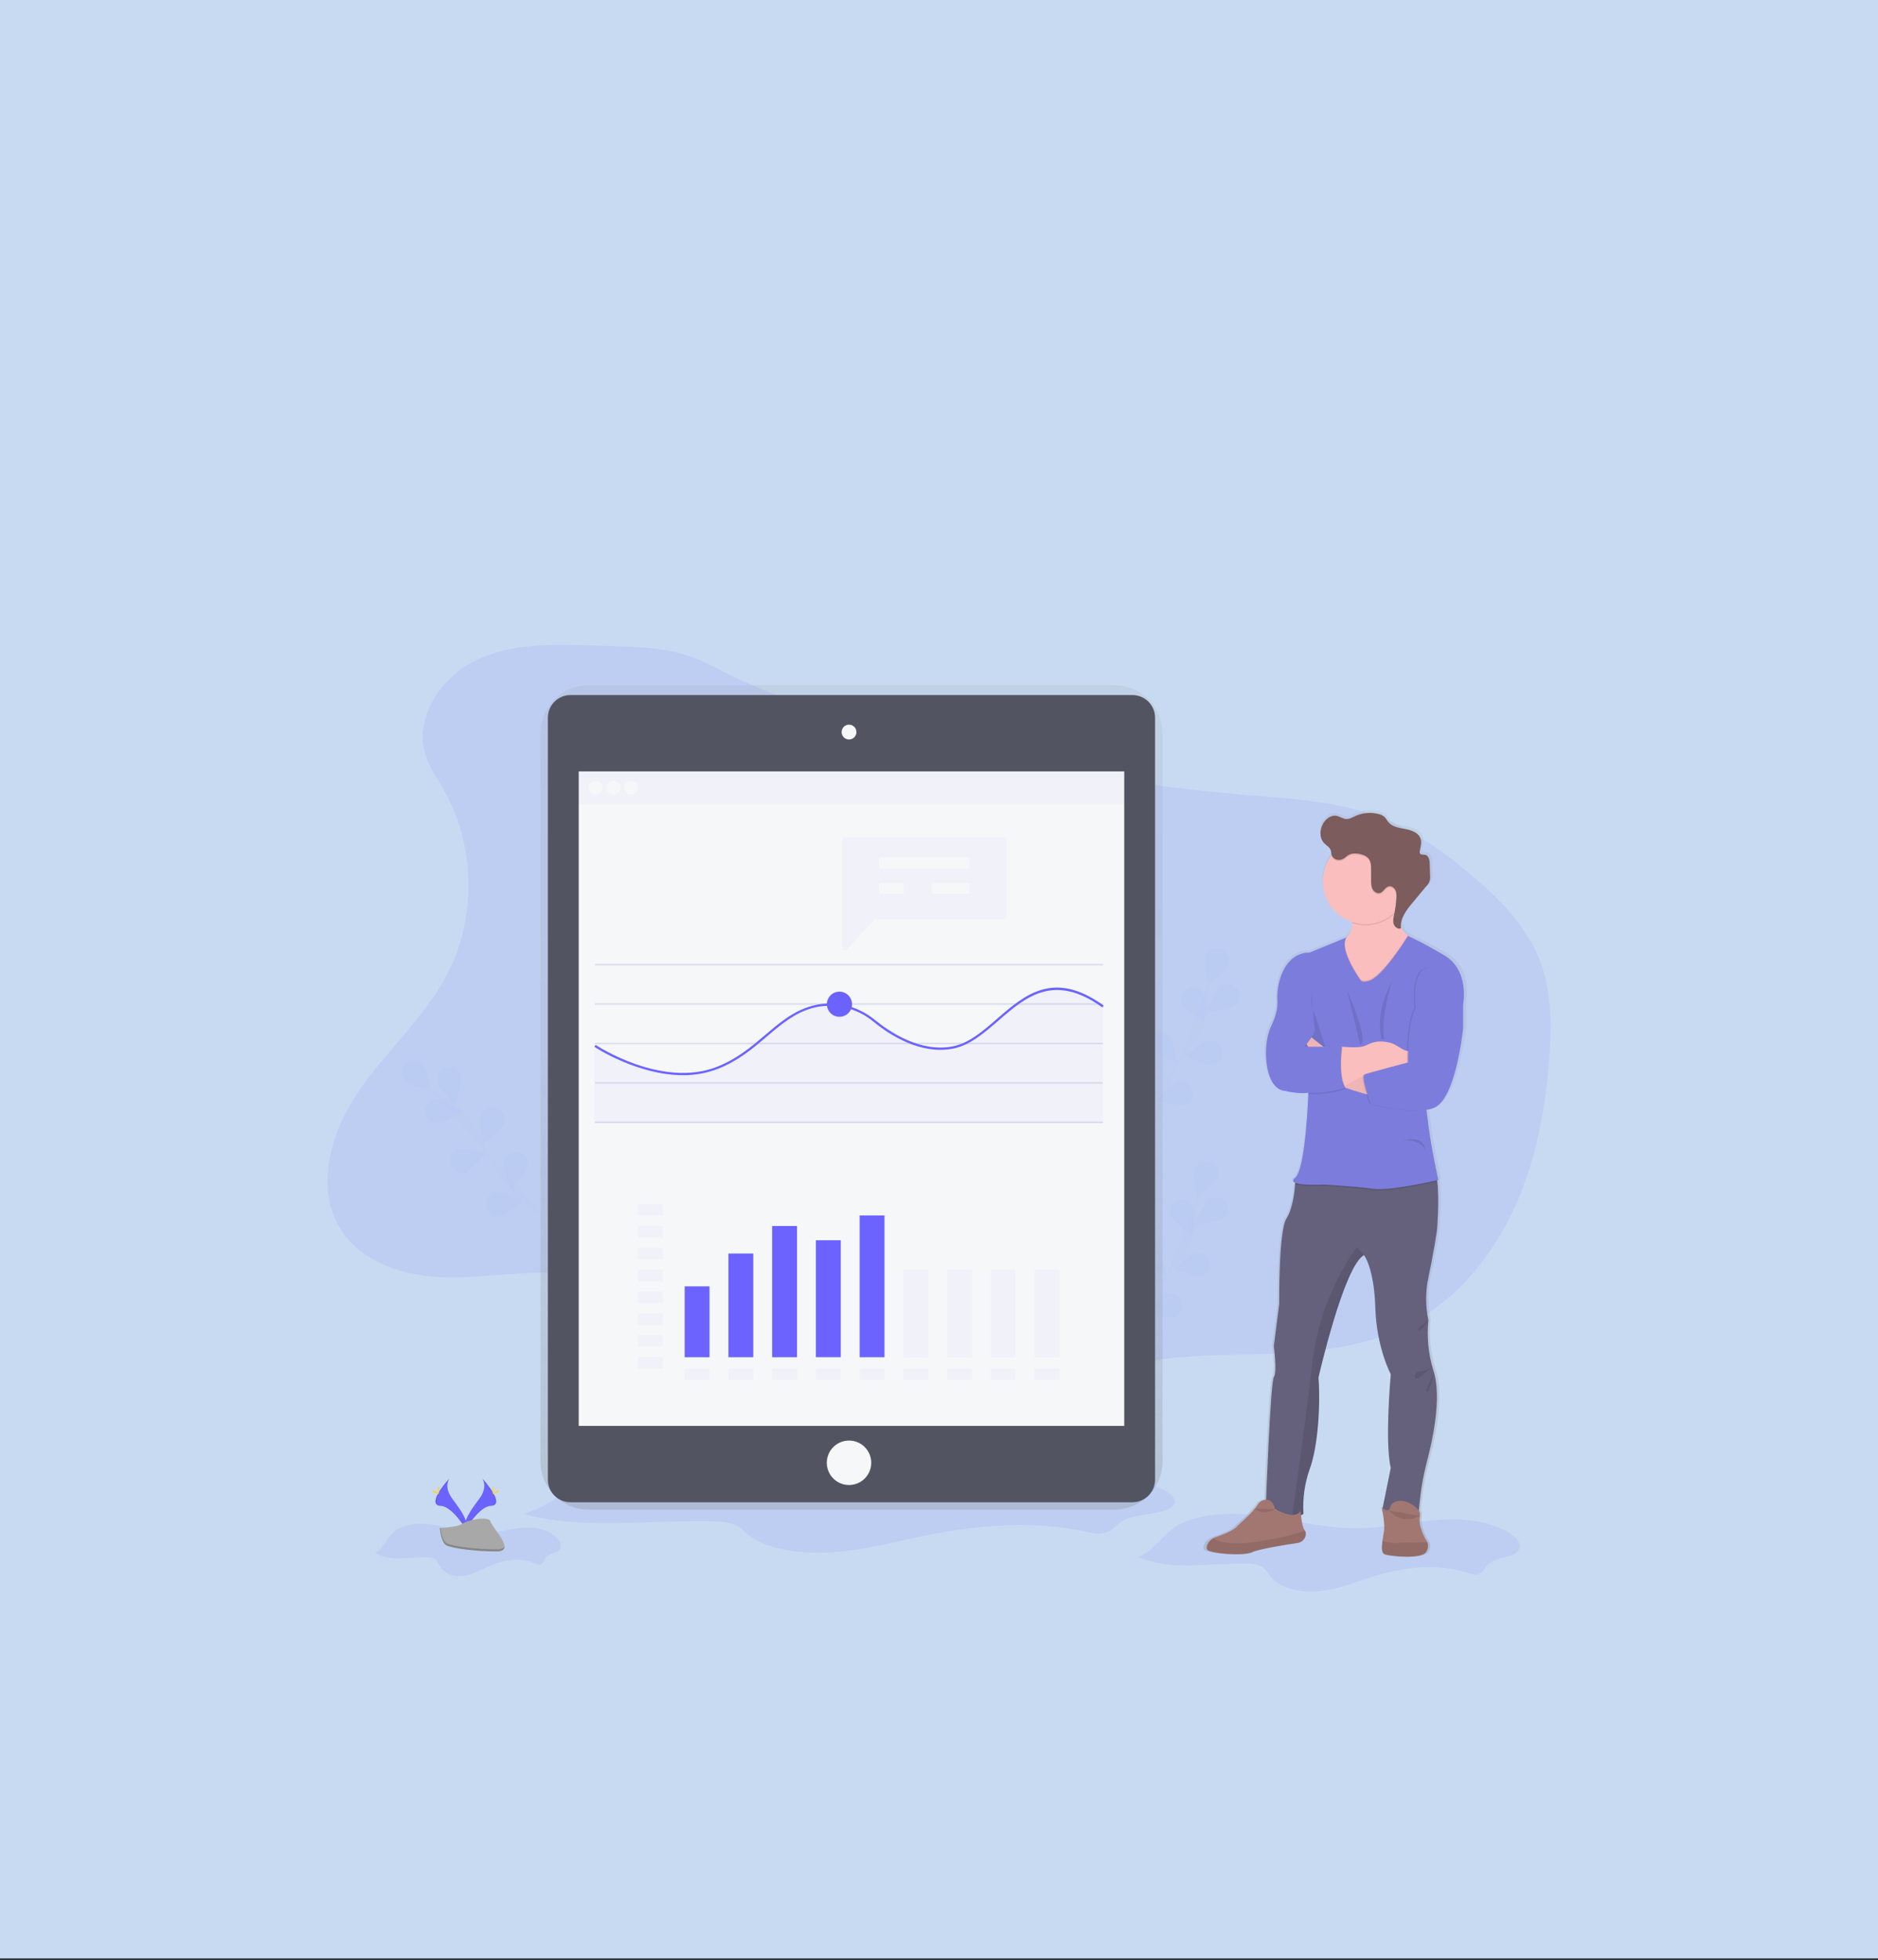 <svg width="367" height="383" viewBox="0 0 367 383" fill="none" xmlns="http://www.w3.org/2000/svg">
<rect x="0" y="0" width="367" height="383" fill="#333333" stroke="none"/>
<path d="M367 0H0V382.681H367V0Z" fill="#C7DAF1"/>
<g clip-path="url(#clip0)">
<path opacity="0.1" d="M115.83 126.145C108.143 125.863 100.113 125.665 93.167 128.954C86.221 132.244 80.847 140.229 83.175 147.572C83.939 149.961 85.419 152.053 86.663 154.228C92.907 165.121 93.198 179.197 87.412 190.334C82.954 198.913 75.397 205.44 69.962 213.424C64.528 221.409 61.436 232.492 66.779 240.538C70.443 246.049 77.244 248.728 83.824 249.385C90.411 250.033 97.037 249.011 103.647 248.751C116.517 248.255 129.34 250.682 141.141 255.842C157.392 262.964 171.383 275.155 188.497 279.857C190.55 280.422 192.695 280.88 194.794 280.49C198.519 279.811 201.229 276.735 204.145 274.3C213.457 266.59 226.342 265.147 238.432 264.796C250.523 264.445 263.103 264.712 274.026 259.522C283.567 254.995 290.902 246.56 295.475 237.042C300.047 227.523 302.024 216.943 302.772 206.409C303.215 200.142 303.199 193.662 300.955 187.792C298.436 181.189 293.314 175.937 287.948 171.342C282.338 166.541 276.232 162.19 269.308 159.594C261.042 156.495 252.065 156.06 243.257 155.32C225.204 153.808 207.289 150.938 189.672 146.717C172.948 142.717 154.59 138.351 139.362 130.214C131.729 126.13 124.447 126.451 115.83 126.145Z" fill="#6C63FF"/>
<g opacity="0.1">
<path opacity="0.1" d="M221.83 265.223C221.83 265.223 222.616 254.254 228.783 248.277C231.386 245.789 233.119 242.514 233.707 238.957C233.974 237.262 234.081 235.553 234.035 233.843" fill="#6C63FF"/>
<path opacity="0.1" d="M237.905 230.049C237.455 231.263 233.951 233.957 233.951 233.957C233.951 233.957 233.066 229.629 233.524 228.416C233.974 227.202 235.325 226.591 236.531 227.042C237.745 227.484 238.355 228.835 237.905 230.049Z" fill="#6C63FF"/>
<path opacity="0.1" d="M239.027 238.11C237.989 238.881 233.584 239.232 233.584 239.232C233.584 239.232 235.195 235.118 236.241 234.347C237.302 233.606 238.76 233.858 239.5 234.919C240.21 235.942 240.004 237.339 239.027 238.11Z" fill="#6C63FF"/>
<path opacity="0.1" d="M234.584 249.514C233.294 249.659 229.318 247.743 229.318 247.743C229.318 247.743 232.791 245.003 234.073 244.865C235.363 244.797 236.47 245.781 236.539 247.071C236.6 248.27 235.76 249.315 234.584 249.514Z" fill="#6C63FF"/>
<path opacity="0.1" d="M229.279 257.384C228.035 257.743 223.791 256.521 223.791 256.521C223.791 256.521 226.753 253.239 227.989 252.88C229.218 252.491 230.539 253.17 230.928 254.399C231.318 255.628 230.638 256.949 229.409 257.338C229.363 257.361 229.325 257.369 229.279 257.384Z" fill="#6C63FF"/>
<path opacity="0.1" d="M228.89 237.751C229.44 238.919 233.165 241.3 233.165 241.3C233.165 241.3 233.676 236.911 233.119 235.743C232.531 234.591 231.119 234.133 229.967 234.721C228.867 235.285 228.394 236.614 228.89 237.751Z" fill="#6C63FF"/>
<path opacity="0.1" d="M222.807 247.033C223.692 247.98 227.944 249.148 227.944 249.148C227.944 249.148 227.119 244.805 226.242 243.858C225.364 242.911 223.875 242.858 222.929 243.743C221.99 244.614 221.936 246.087 222.807 247.033Z" fill="#6C63FF"/>
<path opacity="0.1" d="M218.128 256.865C218.83 257.949 222.837 259.819 222.837 259.819C222.837 259.819 222.761 255.399 222.051 254.316C221.318 253.255 219.86 252.987 218.792 253.72C217.776 254.43 217.479 255.812 218.128 256.865Z" fill="#6C63FF"/>
<path opacity="0.1" d="M237.905 230.049C237.455 231.263 233.951 233.957 233.951 233.957C233.951 233.957 233.066 229.629 233.524 228.416C233.974 227.202 235.325 226.591 236.531 227.042C237.745 227.484 238.355 228.835 237.905 230.049Z" fill="#6C63FF"/>
<path opacity="0.1" d="M239.027 238.11C237.989 238.881 233.584 239.232 233.584 239.232C233.584 239.232 235.195 235.118 236.241 234.347C237.302 233.606 238.76 233.858 239.5 234.919C240.21 235.942 240.004 237.339 239.027 238.11Z" fill="#6C63FF"/>
<path opacity="0.1" d="M234.584 249.514C233.294 249.659 229.318 247.743 229.318 247.743C229.318 247.743 232.791 245.003 234.073 244.865C235.363 244.797 236.47 245.781 236.539 247.071C236.6 248.27 235.76 249.315 234.584 249.514Z" fill="#6C63FF"/>
<path opacity="0.1" d="M229.279 257.384C228.035 257.743 223.791 256.521 223.791 256.521C223.791 256.521 226.753 253.239 227.989 252.88C229.218 252.491 230.539 253.17 230.928 254.399C231.318 255.628 230.638 256.949 229.409 257.338C229.363 257.361 229.325 257.369 229.279 257.384Z" fill="#6C63FF"/>
<path opacity="0.1" d="M228.89 237.751C229.44 238.919 233.165 241.3 233.165 241.3C233.165 241.3 233.676 236.911 233.119 235.743C232.531 234.591 231.119 234.133 229.967 234.721C228.867 235.285 228.394 236.614 228.89 237.751Z" fill="#6C63FF"/>
<path opacity="0.1" d="M222.807 247.033C223.692 247.98 227.944 249.148 227.944 249.148C227.944 249.148 227.119 244.805 226.242 243.858C225.364 242.911 223.875 242.858 222.929 243.743C221.99 244.614 221.936 246.087 222.807 247.033Z" fill="#6C63FF"/>
<path opacity="0.1" d="M218.128 256.865C218.83 257.949 222.837 259.819 222.837 259.819C222.837 259.819 222.761 255.399 222.051 254.316C221.318 253.255 219.86 252.987 218.792 253.72C217.776 254.43 217.479 255.812 218.128 256.865Z" fill="#6C63FF"/>
</g>
<g opacity="0.1">
<path opacity="0.1" d="M223.997 223.706C223.997 223.706 224.784 212.737 230.951 206.76C233.554 204.264 235.287 200.997 235.874 197.44C236.142 195.745 236.256 194.036 236.203 192.326" fill="#6C63FF"/>
<path opacity="0.1" d="M240.073 188.532C239.63 189.738 236.119 192.432 236.119 192.432C236.119 192.432 235.233 188.104 235.691 186.891C236.142 185.677 237.493 185.066 238.699 185.517C239.912 185.975 240.523 187.318 240.073 188.532Z" fill="#6C63FF"/>
<path opacity="0.1" d="M241.195 196.593C240.157 197.364 235.752 197.715 235.752 197.715C235.752 197.715 237.363 193.601 238.409 192.83C239.424 192.028 240.897 192.211 241.699 193.227C242.5 194.242 242.317 195.715 241.302 196.517C241.264 196.539 241.233 196.57 241.195 196.593Z" fill="#6C63FF"/>
<path opacity="0.1" d="M236.752 207.997C235.47 208.142 231.485 206.226 231.485 206.226C231.485 206.226 234.958 203.493 236.241 203.348C237.523 203.18 238.699 204.089 238.859 205.371C239.027 206.653 238.119 207.829 236.836 207.989C236.806 207.989 236.775 207.997 236.752 207.997Z" fill="#6C63FF"/>
<path opacity="0.1" d="M231.447 215.867C230.203 216.225 225.959 215.004 225.959 215.004C225.959 215.004 228.921 211.722 230.157 211.363C231.402 211.019 232.692 211.76 233.035 213.004C233.363 214.233 232.661 215.5 231.447 215.867Z" fill="#6C63FF"/>
<path opacity="0.1" d="M231.058 196.234C231.608 197.402 235.333 199.791 235.333 199.791C235.333 199.791 235.844 195.402 235.287 194.234C234.76 193.058 233.371 192.532 232.188 193.058C231.012 193.585 230.486 194.974 231.012 196.157C231.027 196.173 231.043 196.203 231.058 196.234Z" fill="#6C63FF"/>
<path opacity="0.1" d="M224.967 205.516C225.852 206.47 230.112 207.63 230.112 207.63C230.112 207.63 229.287 203.287 228.409 202.341C227.509 201.417 226.028 201.394 225.097 202.295C224.203 203.157 224.15 204.577 224.967 205.516Z" fill="#6C63FF"/>
<path opacity="0.1" d="M220.295 215.347C220.998 216.431 225.005 218.302 225.005 218.302C225.005 218.302 224.929 213.882 224.219 212.798C223.547 211.691 222.104 211.348 220.998 212.019C219.891 212.691 219.547 214.134 220.219 215.241C220.242 215.279 220.272 215.317 220.295 215.347Z" fill="#6C63FF"/>
<path opacity="0.1" d="M240.073 188.532C239.63 189.738 236.119 192.432 236.119 192.432C236.119 192.432 235.233 188.104 235.691 186.891C236.142 185.677 237.493 185.066 238.699 185.517C239.912 185.975 240.523 187.318 240.073 188.532Z" fill="#6C63FF"/>
<path opacity="0.1" d="M241.195 196.593C240.157 197.364 235.752 197.715 235.752 197.715C235.752 197.715 237.363 193.601 238.409 192.83C239.424 192.028 240.897 192.211 241.699 193.227C242.5 194.242 242.317 195.715 241.302 196.517C241.264 196.539 241.233 196.57 241.195 196.593Z" fill="#6C63FF"/>
<path opacity="0.1" d="M236.752 207.997C235.47 208.142 231.485 206.226 231.485 206.226C231.485 206.226 234.958 203.493 236.241 203.348C237.523 203.18 238.699 204.089 238.859 205.371C239.027 206.653 238.119 207.829 236.836 207.989C236.806 207.989 236.775 207.997 236.752 207.997Z" fill="#6C63FF"/>
<path opacity="0.1" d="M231.447 215.867C230.203 216.225 225.959 215.004 225.959 215.004C225.959 215.004 228.921 211.722 230.157 211.363C231.402 211.019 232.692 211.76 233.035 213.004C233.363 214.233 232.661 215.5 231.447 215.867Z" fill="#6C63FF"/>
<path opacity="0.1" d="M231.058 196.234C231.608 197.402 235.333 199.791 235.333 199.791C235.333 199.791 235.844 195.402 235.287 194.234C234.76 193.058 233.371 192.532 232.188 193.058C231.012 193.585 230.486 194.974 231.012 196.157C231.027 196.173 231.043 196.203 231.058 196.234Z" fill="#6C63FF"/>
<path opacity="0.1" d="M224.967 205.516C225.852 206.47 230.112 207.63 230.112 207.63C230.112 207.63 229.287 203.287 228.409 202.341C227.509 201.417 226.028 201.394 225.097 202.295C224.203 203.157 224.15 204.577 224.967 205.516Z" fill="#6C63FF"/>
<path opacity="0.1" d="M220.295 215.347C220.998 216.431 225.005 218.302 225.005 218.302C225.005 218.302 224.929 213.882 224.219 212.798C223.547 211.691 222.104 211.348 220.998 212.019C219.891 212.691 219.547 214.134 220.219 215.241C220.242 215.279 220.272 215.317 220.295 215.347Z" fill="#6C63FF"/>
</g>
<g opacity="0.1">
<path opacity="0.1" d="M106.715 238.072C106.715 238.072 97.273 232.446 94.7 224.248C93.647 220.797 91.502 217.79 88.586 215.66C87.197 214.66 85.716 213.79 84.167 213.065" fill="#6C63FF"/>
<path opacity="0.1" d="M82.518 207.905C83.403 208.852 84.228 213.195 84.228 213.195C84.228 213.195 79.961 212.035 79.083 211.088C78.228 210.119 78.327 208.638 79.297 207.783C80.236 206.959 81.648 207.012 82.518 207.905Z" fill="#6C63FF"/>
<path opacity="0.1" d="M90.22 210.538C90.441 211.813 88.777 215.905 88.777 215.905C88.777 215.905 85.831 212.615 85.609 211.34C85.357 210.073 86.182 208.836 87.449 208.584C88.716 208.332 89.953 209.157 90.204 210.424C90.212 210.462 90.22 210.5 90.22 210.538Z" fill="#6C63FF"/>
<path opacity="0.1" d="M98.41 219.622C97.967 220.836 94.456 223.53 94.456 223.53C94.456 223.53 93.571 219.202 94.029 217.989C94.448 216.767 95.777 216.111 96.998 216.531C98.219 216.951 98.876 218.279 98.456 219.5C98.441 219.538 98.425 219.584 98.41 219.622Z" fill="#6C63FF"/>
<path opacity="0.1" d="M103.059 227.897C102.822 229.172 99.822 232.423 99.822 232.423C99.822 232.423 98.219 228.301 98.464 227.034C98.7 225.767 99.929 224.927 101.196 225.172C102.463 225.408 103.303 226.637 103.059 227.904V227.897Z" fill="#6C63FF"/>
<path opacity="0.1" d="M85.35 219.416C86.64 219.447 90.449 217.202 90.449 217.202C90.449 217.202 86.754 214.767 85.464 214.737C84.174 214.729 83.121 215.775 83.113 217.073C83.098 218.332 84.09 219.37 85.35 219.416Z" fill="#6C63FF"/>
<path opacity="0.1" d="M90.899 229.026C92.143 228.667 95.097 225.385 95.097 225.385C95.097 225.385 90.846 224.171 89.609 224.53C88.373 224.919 87.686 226.232 88.075 227.461C88.449 228.66 89.693 229.347 90.899 229.026Z" fill="#6C63FF"/>
<path opacity="0.1" d="M97.585 237.629C98.876 237.484 102.341 234.751 102.341 234.751C102.341 234.751 98.364 232.835 97.074 232.98C95.784 233.049 94.799 234.156 94.868 235.446C94.937 236.736 96.044 237.721 97.334 237.652C97.41 237.652 97.502 237.644 97.585 237.629Z" fill="#6C63FF"/>
<path opacity="0.1" d="M82.518 207.905C83.403 208.852 84.228 213.195 84.228 213.195C84.228 213.195 79.961 212.035 79.083 211.088C78.228 210.119 78.327 208.638 79.297 207.783C80.236 206.959 81.648 207.012 82.518 207.905Z" fill="#6C63FF"/>
<path opacity="0.1" d="M90.22 210.538C90.441 211.813 88.777 215.905 88.777 215.905C88.777 215.905 85.831 212.615 85.609 211.34C85.357 210.073 86.182 208.836 87.449 208.584C88.716 208.332 89.953 209.157 90.204 210.424C90.212 210.462 90.22 210.5 90.22 210.538Z" fill="#6C63FF"/>
<path opacity="0.1" d="M98.41 219.622C97.967 220.836 94.456 223.53 94.456 223.53C94.456 223.53 93.571 219.202 94.029 217.989C94.448 216.767 95.777 216.111 96.998 216.531C98.219 216.951 98.876 218.279 98.456 219.5C98.441 219.538 98.425 219.584 98.41 219.622Z" fill="#6C63FF"/>
<path opacity="0.1" d="M103.059 227.897C102.822 229.172 99.822 232.423 99.822 232.423C99.822 232.423 98.219 228.301 98.464 227.034C98.7 225.767 99.929 224.927 101.196 225.172C102.463 225.408 103.303 226.637 103.059 227.904V227.897Z" fill="#6C63FF"/>
<path opacity="0.1" d="M85.35 219.416C86.64 219.447 90.449 217.202 90.449 217.202C90.449 217.202 86.754 214.767 85.464 214.737C84.174 214.729 83.121 215.775 83.113 217.073C83.098 218.332 84.09 219.37 85.35 219.416Z" fill="#6C63FF"/>
<path opacity="0.1" d="M90.899 229.026C92.143 228.667 95.097 225.385 95.097 225.385C95.097 225.385 90.846 224.171 89.609 224.53C88.373 224.919 87.686 226.232 88.075 227.461C88.449 228.66 89.693 229.347 90.899 229.026Z" fill="#6C63FF"/>
<path opacity="0.1" d="M97.585 237.629C98.876 237.484 102.341 234.751 102.341 234.751C102.341 234.751 98.364 232.835 97.074 232.98C95.784 233.049 94.799 234.156 94.868 235.446C94.937 236.736 96.044 237.721 97.334 237.652C97.41 237.652 97.502 237.644 97.585 237.629Z" fill="#6C63FF"/>
</g>
<path opacity="0.1" d="M222.463 304.283C228.814 307.046 236.554 305.366 243.759 305.557C244.744 305.58 245.79 305.664 246.576 306.145C247.362 306.626 247.759 307.397 248.301 308.061C250.316 310.527 254.453 311.313 258.072 310.901C261.69 310.481 265.002 309.099 268.414 308.046C274.307 306.221 281.047 305.389 286.864 307.382C287.398 307.565 287.97 307.771 288.528 307.702C289.802 307.542 290.184 306.221 291.077 305.466C292.688 304.099 296.184 304.473 296.893 302.672C297.306 301.619 296.352 300.542 295.313 299.825C291.337 297.077 285.65 296.619 280.452 297.046C275.246 297.474 270.139 298.642 264.911 298.642C258.392 298.642 252.102 296.848 245.652 296.107C241.187 295.596 236.31 295.665 232.119 297.161C227.562 298.779 226.562 302.428 222.463 304.283Z" fill="#6C63FF"/>
<path opacity="0.1" d="M102.341 295.817C113.172 298.939 126.393 297.039 138.69 297.26C140.369 297.291 142.155 297.382 143.506 297.924C144.857 298.466 145.522 299.336 146.445 300.084C149.888 302.87 156.948 303.764 163.116 303.29C169.283 302.817 174.947 301.252 180.771 300.061C190.832 298 202.342 297.069 212.265 299.313C213.174 299.519 214.135 299.756 215.112 299.672C217.288 299.489 217.937 297.993 219.456 297.146C222.204 295.596 228.173 296.023 229.379 293.993C230.089 292.802 228.463 291.581 226.684 290.772C219.898 287.665 210.197 287.154 201.312 287.634C192.427 288.115 183.702 289.436 174.779 289.444C163.658 289.444 152.91 287.413 141.903 286.581C134.278 286.009 125.95 286.077 118.798 287.772C111.05 289.604 109.341 293.718 102.341 295.817Z" fill="#6C63FF"/>
<path opacity="0.1" d="M73.343 303.458C76.442 305.321 80.198 304.191 83.701 304.321C84.182 304.336 84.686 304.397 85.075 304.717C85.464 305.038 85.648 305.565 85.915 306.008C86.899 307.672 88.907 308.206 90.662 307.923C92.418 307.641 94.036 306.71 95.693 306C98.57 304.771 101.845 304.214 104.669 305.557C104.914 305.71 105.196 305.786 105.486 305.779C106.104 305.672 106.287 304.779 106.723 304.267C107.509 303.351 109.211 303.603 109.547 302.389C109.745 301.679 109.287 300.954 108.776 300.466C106.845 298.611 104.074 298.306 101.547 298.588C99.013 298.87 96.532 299.649 93.983 299.649C90.815 299.649 87.754 298.443 84.609 297.939C82.434 297.596 80.06 297.641 78.022 298.649C75.824 299.748 75.335 302.206 73.343 303.458Z" fill="#6C63FF"/>
<path d="M217.761 133.893H115.043C109.844 133.885 105.631 138.091 105.623 143.282V285.612C105.631 290.802 109.852 295.008 115.043 295H217.761C222.959 295.008 227.173 290.802 227.18 285.612V143.282C227.18 138.091 222.959 133.885 217.761 133.893Z" fill="url(#paint0_linear)"/>
<path d="M111.485 135.824H221.303C223.745 135.824 225.722 137.801 225.722 140.243V289.138C225.722 291.581 223.745 293.558 221.303 293.558H111.485C109.043 293.558 107.066 291.581 107.066 289.138V140.243C107.066 137.801 109.043 135.824 111.485 135.824Z" fill="#535461"/>
<path d="M219.7 150.739H113.096V278.635H219.7V150.739Z" fill="#F6F7F9"/>
<path d="M165.917 144.503C166.718 144.503 167.367 143.854 167.367 143.053C167.367 142.252 166.718 141.603 165.917 141.603C165.116 141.603 164.467 142.252 164.467 143.053C164.467 143.854 165.116 144.503 165.917 144.503Z" fill="#F6F7F9"/>
<path d="M165.917 290.184C168.316 290.184 170.26 288.24 170.26 285.841C170.26 283.442 168.316 281.498 165.917 281.498C163.519 281.498 161.574 283.442 161.574 285.841C161.574 288.24 163.519 290.184 165.917 290.184Z" fill="#F6F7F9"/>
<g opacity="0.2">
<path opacity="0.2" d="M219.7 150.739H113.096V157.113H219.7V150.739Z" fill="#6C63FF"/>
</g>
<path d="M116.432 155.289C117.182 155.289 117.79 154.68 117.79 153.93C117.79 153.18 117.182 152.571 116.432 152.571C115.681 152.571 115.073 153.18 115.073 153.93C115.073 154.68 115.681 155.289 116.432 155.289Z" fill="#F6F7F9"/>
<path d="M119.897 155.289C120.648 155.289 121.256 154.68 121.256 153.93C121.256 153.18 120.648 152.571 119.897 152.571C119.147 152.571 118.539 153.18 118.539 153.93C118.539 154.68 119.147 155.289 119.897 155.289Z" fill="#F6F7F9"/>
<path d="M123.355 155.289C124.105 155.289 124.714 154.68 124.714 153.93C124.714 153.18 124.105 152.571 123.355 152.571C122.605 152.571 121.996 153.18 121.996 153.93C121.996 154.68 122.605 155.289 123.355 155.289Z" fill="#F6F7F9"/>
<path d="M215.547 188.341H116.279V188.669H215.547V188.341Z" fill="#DCE0ED"/>
<path d="M215.547 196.035H116.279V196.363H215.547V196.035Z" fill="#DCE0ED"/>
<path d="M215.547 203.745H116.279V204.073H215.547V203.745Z" fill="#DCE0ED"/>
<path d="M215.547 211.439H116.279V211.768H215.547V211.439Z" fill="#DCE0ED"/>
<path d="M215.547 219.141H116.279V219.469H215.547V219.141Z" fill="#DCE0ED"/>
<g opacity="0.2">
<path opacity="0.2" d="M215.548 219.477H116.157V204.332L125.271 208.821L134.705 210.103L142.987 207.607L152.971 199.859L157.994 196.959L161.666 196.249L165.177 196.44L170.955 199.294L178.809 204.302L184.977 205.088L189.862 203.401L200.22 194.921L205.51 193.035L211.044 193.89L215.548 196.493V219.477Z" fill="#6C63FF"/>
</g>
<path d="M133.484 210.096C124.53 210.096 116.264 204.623 116.157 204.554L116.401 204.188C116.531 204.271 129.263 212.699 140.079 208.477C144.025 206.928 146.834 204.546 149.552 202.233C152.391 199.814 155.063 197.539 158.719 196.547C162.91 195.409 167.482 196.44 170.963 199.295C173.94 201.737 179.855 205.661 186.114 204.485C189.305 203.89 191.992 201.562 194.831 199.096C200.289 194.371 205.93 189.478 215.685 196.493L215.425 196.852C205.953 190.043 200.442 194.814 195.121 199.432C192.228 201.936 189.496 204.294 186.191 204.92C179.756 206.126 173.711 202.127 170.68 199.63C167.314 196.867 162.887 195.875 158.834 196.966C155.277 197.928 152.643 200.18 149.834 202.562C147.094 204.897 144.254 207.317 140.239 208.882C138.079 209.706 135.789 210.119 133.484 210.096Z" fill="#6C63FF"/>
<path d="M164.047 198.692C165.404 198.692 166.505 197.591 166.505 196.234C166.505 194.876 165.404 193.776 164.047 193.776C162.69 193.776 161.589 194.876 161.589 196.234C161.589 197.591 162.69 198.692 164.047 198.692Z" fill="#6C63FF"/>
<g opacity="0.2">
<path opacity="0.2" d="M196.144 163.67H165.1C164.826 163.67 164.597 163.899 164.597 164.174V185.165C164.597 185.44 164.826 185.669 165.1 185.669C165.238 185.669 165.375 185.608 165.467 185.509L170.848 179.768C170.94 179.669 171.077 179.608 171.215 179.608H196.144C196.419 179.608 196.648 179.379 196.648 179.104V164.166C196.648 163.891 196.419 163.67 196.144 163.67Z" fill="#6C63FF"/>
</g>
<path d="M189.465 167.556H171.787V169.769H189.465V167.556Z" fill="#F6F7F9"/>
<path d="M176.642 172.456H171.787V174.67H176.642V172.456Z" fill="#F6F7F9"/>
<g opacity="0.2">
<path opacity="0.2" d="M129.515 235.293H124.66V237.507H129.515V235.293Z" fill="#6C63FF"/>
</g>
<g opacity="0.2">
<path opacity="0.2" d="M129.515 239.568H124.66V241.782H129.515V239.568Z" fill="#6C63FF"/>
</g>
<g opacity="0.2">
<path opacity="0.2" d="M129.515 243.842H124.66V246.056H129.515V243.842Z" fill="#6C63FF"/>
</g>
<g opacity="0.2">
<path opacity="0.2" d="M129.515 248.117H124.66V250.331H129.515V248.117Z" fill="#6C63FF"/>
</g>
<g opacity="0.2">
<path opacity="0.2" d="M129.515 252.392H124.66V254.605H129.515V252.392Z" fill="#6C63FF"/>
</g>
<g opacity="0.2">
<path opacity="0.2" d="M129.515 256.667H124.66V258.88H129.515V256.667Z" fill="#6C63FF"/>
</g>
<g opacity="0.2">
<path opacity="0.2" d="M129.515 260.941H124.66V263.155H129.515V260.941Z" fill="#6C63FF"/>
</g>
<g opacity="0.2">
<path opacity="0.2" d="M129.515 265.216H124.66V267.429H129.515V265.216Z" fill="#6C63FF"/>
</g>
<g opacity="0.2">
<path opacity="0.2" d="M138.652 267.429H133.797V269.643H138.652V267.429Z" fill="#6C63FF"/>
</g>
<g opacity="0.2">
<path opacity="0.2" d="M147.201 267.429H142.346V269.643H147.201V267.429Z" fill="#6C63FF"/>
</g>
<g opacity="0.2">
<path opacity="0.2" d="M155.75 267.429H150.895V269.643H155.75V267.429Z" fill="#6C63FF"/>
</g>
<g opacity="0.2">
<path opacity="0.2" d="M164.299 267.429H159.444V269.643H164.299V267.429Z" fill="#6C63FF"/>
</g>
<g opacity="0.2">
<path opacity="0.2" d="M172.848 267.429H167.993V269.643H172.848V267.429Z" fill="#6C63FF"/>
</g>
<g opacity="0.2">
<path opacity="0.2" d="M181.397 267.429H176.542V269.643H181.397V267.429Z" fill="#6C63FF"/>
</g>
<g opacity="0.2">
<path opacity="0.2" d="M189.946 267.429H185.092V269.643H189.946V267.429Z" fill="#6C63FF"/>
</g>
<g opacity="0.2">
<path opacity="0.2" d="M198.495 267.429H193.641V269.643H198.495V267.429Z" fill="#6C63FF"/>
</g>
<g opacity="0.2">
<path opacity="0.2" d="M207.044 267.429H202.19V269.643H207.044V267.429Z" fill="#6C63FF"/>
</g>
<path d="M189.458 172.456H182.092V174.67H189.458V172.456Z" fill="#F6F7F9"/>
<path d="M138.652 251.361H133.797V265.216H138.652V251.361Z" fill="#6C63FF"/>
<path d="M147.201 244.949H142.346V265.216H147.201V244.949Z" fill="#6C63FF"/>
<path d="M155.75 239.568H150.895V265.216H155.75V239.568Z" fill="#6C63FF"/>
<path d="M164.299 242.354H159.444V265.208H164.299V242.354Z" fill="#6C63FF"/>
<path d="M172.848 237.507H167.993V265.216H172.848V237.507Z" fill="#6C63FF"/>
<g opacity="0.2">
<path opacity="0.2" d="M181.397 248.117H176.542V265.216H181.397V248.117Z" fill="#6C63FF"/>
</g>
<g opacity="0.2">
<path opacity="0.2" d="M189.946 248.117H185.092V265.216H189.946V248.117Z" fill="#6C63FF"/>
</g>
<g opacity="0.2">
<path opacity="0.2" d="M198.495 248.117H193.641V265.216H198.495V248.117Z" fill="#6C63FF"/>
</g>
<g opacity="0.2">
<path opacity="0.2" d="M207.044 248.117H202.19V265.216H207.044V248.117Z" fill="#6C63FF"/>
</g>
<path d="M282.765 186.25C277.513 183.227 275.521 182.479 275.513 182.471L275.406 182.395C274.834 181.952 274.376 181.38 274.078 180.723C274.078 180.601 274.078 180.479 274.078 180.364V180.402C274.162 178.799 275.3 177.342 276.383 176.074L279.147 172.823C279.46 172.502 279.704 172.12 279.857 171.693C279.91 171.464 279.94 171.235 279.933 170.998C279.933 170.907 279.933 170.807 279.933 170.716C279.918 169.907 279.895 169.098 279.864 168.281C279.841 167.579 279.658 166.685 278.948 166.54C278.582 166.464 278.093 166.601 277.902 166.281C277.834 166.151 277.818 166.006 277.857 165.861C277.857 165.869 277.857 165.884 277.857 165.892V165.853C277.994 165.311 278.086 164.754 278.116 164.189C278.131 163.907 278.093 163.617 278.002 163.35C277.589 162.174 276.185 161.701 274.941 161.48C273.697 161.258 272.3 161.067 271.521 160.098C271.277 159.8 271.117 159.434 270.842 159.159C270.483 158.838 270.04 158.625 269.567 158.533C268.025 158.151 266.399 158.296 264.941 158.938C264.338 159.205 263.735 159.571 263.079 159.525C262.423 159.48 261.804 159.014 261.133 158.892C260.041 158.709 258.995 159.51 258.461 160.457C258.14 161.022 257.972 161.655 257.965 162.304C257.965 162.342 257.965 162.38 257.965 162.411C257.95 163.105 258.201 163.785 258.675 164.296C259.148 164.785 259.85 165.121 260.041 165.762C260.117 166.021 260.102 166.304 260.171 166.571C260.171 166.601 260.194 166.64 260.201 166.67L260.163 166.716C259.033 168.159 258.423 169.945 258.43 171.777C258.453 175.426 260.835 178.639 264.316 179.723C264.316 179.807 264.316 179.891 264.316 179.967C264.316 180.967 264.033 181.998 263.171 182.746L255.728 185.738C255.728 185.738 251.24 185.204 249.622 191.761C249.362 192.852 249.271 193.974 249.347 195.089C249.408 196.074 249.271 197.822 248.118 200.073C246.279 203.676 246.698 211.951 250.461 212.768C254.011 213.538 255.408 213.21 255.545 213.18V213.325C255.484 214.874 254.927 228.271 252.874 229.889C252.309 230.332 252.416 230.637 252.874 230.843C252.874 230.843 252.873 230.927 252.858 231.087C252.797 232.064 252.477 235.797 251.11 237.919C249.523 240.377 249.683 254.552 249.683 254.552L248.614 262.918C248.614 262.918 249.278 268.078 248.614 268.979C248.019 269.78 247.225 288.879 247.065 293.016H246.996C246.332 293.054 245.729 293.421 245.385 293.993C244.5 295.421 241.431 298.062 241.431 298.062C240.767 299.008 238.294 299.917 236.989 300.344C236.813 300.397 236.646 300.474 236.485 300.565C235.997 300.833 235.607 301.245 235.363 301.749C235.188 302.046 235.149 302.405 235.241 302.733C235.577 303.55 242.523 304.123 244.271 303.306C245.653 302.657 251.126 301.81 253.393 301.481C254.24 301.375 254.912 300.703 255.018 299.856C255.057 299.565 254.98 299.268 254.797 299.039C254.354 298.497 254.133 297.031 254.041 296.069C254.225 295.993 254.4 295.894 254.553 295.764C254.37 292.787 254.789 289.803 255.805 287.001C257.476 282.581 257.98 274.383 257.575 269.063C257.575 269.063 262.682 247.11 266.689 245.056C266.75 245.133 268.697 247.636 268.949 255.376C269.201 263.239 272.048 268.399 272.048 268.399C272.048 268.399 270.788 281.749 272.048 286.749L270.407 294.634C270.285 294.527 270.208 294.451 270.208 294.451C270.208 294.451 270.254 294.673 270.323 295.024L270.285 295.192L270.353 295.207C270.536 296.192 270.819 297.909 270.704 298.917C270.636 299.489 270.483 300.275 270.369 301.046C270.193 302.26 270.147 303.436 270.788 303.703C271.834 304.123 277.986 304.695 279.032 303.344C279.513 302.779 279.628 302 279.337 301.321C279.261 301.138 279.162 300.962 279.032 300.81C279.032 300.81 277.399 298.138 277.857 296.26C277.948 295.886 277.872 295.497 277.666 295.176C277.735 294.253 278.109 289.978 279.078 286.345C280.124 282.406 282.33 273.757 280.704 268.078C280.643 267.857 280.574 267.635 280.498 267.414C279.559 264.315 279.246 261.056 279.582 257.827C278.979 255.071 278.979 252.224 279.582 249.468C280.589 244.881 281.284 240.377 281.284 240.377C281.284 240.377 281.841 234.316 281.353 230.599L281.322 230.362L281.589 230.301C281.589 230.301 280.169 223.996 279.666 219.981C279.544 219.034 279.391 217.828 279.223 216.546C279.689 216.47 280.147 216.355 280.589 216.21C285.093 214.645 286.505 200.562 286.505 200.562V196.096C286.52 196.127 288.032 189.288 282.765 186.25ZM249.11 295.047C248.973 294.978 248.889 294.932 248.889 294.932L249.11 295.047Z" fill="url(#paint1_linear)"/>
<path d="M280.04 267.559C282.001 273.192 279.711 282.337 278.65 286.413C277.589 290.497 277.261 295.397 277.261 295.397C273.101 296.046 270.078 295.229 270.078 295.229L271.788 286.825C270.567 281.848 271.788 268.536 271.788 268.536C271.788 268.536 269.01 263.391 268.766 255.552C268.521 247.834 266.621 245.346 266.552 245.27C262.636 247.308 257.652 269.192 257.652 269.192C258.064 274.497 257.568 282.665 255.942 287.069C254.95 289.871 254.537 292.84 254.721 295.802C254.148 296.283 253.354 296.367 252.499 296.229C250.179 295.84 247.385 293.832 247.385 293.832C247.385 293.832 248.271 269.994 248.935 269.093C249.599 268.192 248.935 263.048 248.935 263.048L249.996 254.72C249.996 254.72 249.835 240.59 251.385 238.14C252.728 236.026 253.034 232.308 253.095 231.331C253.095 231.179 253.11 231.087 253.11 231.087L255.469 228.255C255.469 228.255 278.33 226.545 280.04 228.255C280.459 228.675 280.719 229.629 280.872 230.835C281.345 234.537 280.803 240.575 280.803 240.575C280.803 240.575 280.116 245.064 279.139 249.643C278.551 252.384 278.551 255.223 279.139 257.971C278.818 261.216 279.124 264.467 280.04 267.559Z" fill="#65617D"/>
<path d="M278.612 303.359C277.589 304.702 271.59 304.13 270.567 303.718C269.941 303.458 269.995 302.29 270.162 301.076C270.269 300.305 270.422 299.527 270.491 298.954C270.651 297.481 270.002 294.504 270.002 294.504C270.002 294.504 271.353 295.932 271.674 294.504C271.819 293.878 272.323 293.558 272.842 293.397C273.544 293.184 274.292 293.237 274.964 293.527C276.025 293.985 277.796 294.97 277.475 296.298C277.032 298.176 278.62 300.832 278.62 300.832C278.742 300.985 278.841 301.16 278.918 301.344C279.192 302.023 279.078 302.794 278.612 303.359Z" fill="#A27772"/>
<path opacity="0.1" d="M278.612 303.359C277.59 304.702 271.59 304.13 270.567 303.718C269.941 303.458 269.995 302.29 270.163 301.077C270.804 301.374 271.903 301.626 273.727 301.458C274.155 301.42 274.582 301.405 275.01 301.42C276.307 301.481 277.613 301.451 278.903 301.344C279.193 302.016 279.078 302.794 278.612 303.359Z" fill="black"/>
<path opacity="0.1" d="M257.667 269.192C258.079 274.498 257.583 282.665 255.957 287.07C254.965 289.871 254.553 292.84 254.736 295.802C254.163 296.283 253.37 296.367 252.515 296.229C253.011 292.779 255.102 277.948 256.461 266.231C257.98 252.88 265.147 243.697 265.147 243.697L266.575 245.27C262.644 247.315 257.667 269.192 257.667 269.192Z" fill="black"/>
<path d="M276.162 183.394L275.162 188.295L270.277 196.501L264.254 193.928C264.254 193.928 256.072 185.356 261.216 184.135C261.835 184.005 262.415 183.746 262.926 183.371C263.934 182.608 264.254 181.501 264.254 180.417C264.254 178.631 263.422 176.906 263.422 176.906L273.956 173.593C273.521 174.975 273.269 176.41 273.2 177.86C273.124 180.738 274.185 182.143 275.063 182.814C275.376 183.074 275.757 183.272 276.162 183.394Z" fill="#FBBEBE"/>
<path opacity="0.1" d="M273.956 173.593C273.521 174.975 273.269 176.41 273.201 177.86C273.01 178.089 272.804 178.303 272.59 178.509C270.376 180.624 267.178 181.356 264.262 180.41C264.262 178.624 263.43 176.898 263.43 176.898L273.956 173.593Z" fill="black"/>
<path d="M275.162 172.25C275.162 176.845 271.43 180.578 266.835 180.578C262.239 180.578 258.507 176.845 258.507 172.25C258.507 167.655 262.239 163.922 266.835 163.922H266.842C271.422 163.907 275.147 167.609 275.162 172.189C275.162 172.204 275.162 172.227 275.162 172.25Z" fill="#FBBEBE"/>
<path opacity="0.1" d="M276.162 183.395L275.162 188.295L270.277 196.501L264.254 193.929C264.254 193.929 256.072 185.357 261.216 184.135C261.835 184.005 262.415 183.746 262.926 183.372C261.995 185.929 265.834 191.234 265.834 191.234C266.277 191.898 267.308 191.478 267.308 191.478C269.773 191.104 274.322 184.005 275.063 182.822C275.383 183.082 275.757 183.273 276.162 183.395Z" fill="black"/>
<path opacity="0.1" d="M280.872 230.881C279.421 231.21 271.399 232.988 268.361 232.545C265.018 232.057 258.507 231.729 258.507 231.729C258.507 231.729 254.362 231.95 253.087 231.37C253.087 231.217 253.102 231.126 253.102 231.126L255.461 228.294C255.461 228.294 278.322 226.584 280.032 228.294C280.459 228.713 280.719 229.668 280.872 230.881Z" fill="black"/>
<path d="M265.834 191.471C265.834 191.471 261.529 185.502 263.148 183.181L255.873 186.166C255.873 186.166 251.492 185.631 249.904 192.173C249.652 193.257 249.561 194.379 249.629 195.486C249.69 196.471 249.553 198.211 248.431 200.455C246.637 204.05 247.042 212.294 250.713 213.111C254.385 213.928 255.69 213.516 255.69 213.516C255.69 213.516 255.202 228.454 253.08 230.171C250.958 231.881 258.491 231.477 258.491 231.477C258.491 231.477 265.002 231.805 268.346 232.294C271.697 232.782 281.078 230.584 281.078 230.584C281.078 230.584 279.689 224.294 279.2 220.294C278.711 216.294 277.567 207.775 277.567 207.775L285.894 196.501C285.894 196.501 287.36 189.685 282.223 186.662C277.078 183.639 275.147 182.906 275.147 182.906C275.147 182.906 269.987 191.31 267.292 191.723C267.3 191.715 266.277 192.127 265.834 191.471Z" fill="#7C7CDD"/>
<path opacity="0.1" d="M256.278 193.837C256.278 193.837 256.194 196.531 256.683 197.592C257.171 198.654 258.965 204.531 258.965 204.531H254.881C254.881 204.531 257.095 202.165 256.919 201.02C256.766 199.882 256.278 193.837 256.278 193.837Z" fill="black"/>
<path d="M268.361 214.172C268.361 214.172 259.346 211.958 258.507 210.088C257.667 208.218 255.347 204.012 255.347 204.012L256.301 202.729L260.69 206.172C260.69 206.172 265.911 210.332 268.361 210.744C270.811 211.149 268.361 214.172 268.361 214.172Z" fill="#FBBEBE"/>
<path opacity="0.05" d="M268.361 214.172C268.361 214.172 259.346 211.958 258.507 210.088C257.667 208.218 255.347 204.012 255.347 204.012L256.301 202.729L260.69 206.172C260.69 206.172 265.911 210.332 268.361 210.744C270.811 211.149 268.361 214.172 268.361 214.172Z" fill="black"/>
<path d="M276.162 203.554V208.447H275.376C271.491 208.447 267.674 209.439 264.277 211.325L262.804 212.142L262.407 212.363L259.873 206.661L262.239 204.539H262.361C262.942 204.592 265.445 204.806 266.506 204.447C267.514 204.104 268.766 203.02 271.735 203.783C273.2 204.157 274.445 205.798 275.864 205.287L276.162 203.554Z" fill="#FBBEBE"/>
<path opacity="0.1" d="M284.039 194.661L285.673 196.493V200.944C285.673 200.944 284.284 214.989 279.879 216.538C275.467 218.088 267.605 215.638 267.605 215.638C267.605 215.638 265.575 210.249 266.521 209.928C267.476 209.6 274.926 207.63 274.926 207.63C274.926 207.63 274.819 199.394 276.452 196.944C276.452 196.944 275.391 189.272 279.063 189.104C282.727 188.944 284.039 194.661 284.039 194.661Z" fill="black"/>
<path d="M284.284 194.661L285.917 196.493V200.944C285.917 200.944 284.536 214.989 280.108 216.538C275.689 218.088 267.827 215.638 267.827 215.638C267.827 215.638 265.796 210.249 266.743 209.928C267.697 209.6 275.147 207.63 275.147 207.63C275.147 207.63 275.04 199.394 276.674 196.944C276.674 196.944 275.613 189.272 279.284 189.104C282.963 188.944 284.284 194.661 284.284 194.661Z" fill="#7C7CDD"/>
<path opacity="0.1" d="M272.88 175.784C272.91 175.25 272.926 174.677 272.697 174.196C272.468 173.716 271.926 173.326 271.399 173.448C270.697 173.609 270.399 174.517 269.712 174.738C269.132 174.922 268.506 174.517 268.231 173.975C267.957 173.433 267.949 172.8 267.949 172.204C267.949 171.525 267.949 170.838 267.949 170.158C267.949 169.418 267.926 168.609 267.468 168.029C266.903 167.304 265.56 166.983 264.667 167.014C264.071 167.021 263.499 167.25 263.071 167.662C262.59 168.067 262.041 168.365 261.392 168.258C260.842 168.174 260.384 167.777 260.217 167.243V167.22C262.995 163.556 268.216 162.831 271.88 165.609C275.544 168.388 276.269 173.609 273.491 177.273C273.216 177.631 272.918 177.967 272.59 178.28C272.735 177.456 272.826 176.624 272.88 175.784Z" fill="black"/>
<path d="M261.377 168.014C260.827 167.93 260.369 167.533 260.201 166.998C260.133 166.739 260.148 166.457 260.072 166.189C259.881 165.548 259.186 165.212 258.743 164.731C257.827 163.754 257.881 162.151 258.537 160.976C259.064 160.029 260.087 159.228 261.148 159.419C261.812 159.533 262.377 160.006 263.048 160.045C263.72 160.09 264.277 159.724 264.865 159.457C266.277 158.816 267.873 158.678 269.376 159.06C269.842 159.151 270.269 159.373 270.621 159.686C270.857 159.983 271.078 160.296 271.285 160.617C272.048 161.586 273.407 161.777 274.62 161.999C275.834 162.22 277.208 162.701 277.605 163.861C277.864 164.632 277.605 165.472 277.46 166.281C277.406 166.441 277.422 166.624 277.49 166.777C277.681 167.09 278.154 166.96 278.513 167.037C279.2 167.182 279.383 168.067 279.399 168.769C279.429 169.571 279.452 170.38 279.467 171.182C279.551 171.937 279.261 172.693 278.696 173.197L276.002 176.433C274.803 177.868 273.536 179.548 273.781 181.395C273.216 181.647 272.544 181.158 272.353 180.563C272.17 179.967 272.315 179.334 272.445 178.723C272.666 177.67 272.804 176.609 272.872 175.532C272.903 174.991 272.918 174.426 272.689 173.945C272.46 173.464 271.918 173.059 271.391 173.197C270.689 173.357 270.392 174.265 269.705 174.487C269.132 174.67 268.499 174.265 268.224 173.723C267.949 173.181 267.941 172.548 267.941 171.952V169.907C267.941 169.166 267.918 168.357 267.46 167.777C266.896 167.052 265.552 166.731 264.659 166.762C264.064 166.769 263.491 166.998 263.064 167.411C262.583 167.815 262.033 168.113 261.377 168.014Z" fill="#7C5C5C"/>
<path opacity="0.1" d="M263.262 193.638L265.819 204.142C265.819 204.142 267.834 204.126 263.262 193.638Z" fill="black"/>
<path opacity="0.1" d="M271.994 191.883C271.994 191.883 268.643 197.364 269.956 203.035L270.582 203.081C270.582 203.081 269.468 200.455 271.994 191.883Z" fill="black"/>
<path opacity="0.1" d="M274.116 222.904C274.116 222.904 278.223 221.546 278.528 224.698C278.528 224.698 277.75 222.538 274.116 222.904Z" fill="black"/>
<path opacity="0.1" d="M262.239 204.79C262.239 204.79 261.423 210.508 262.904 212.79C262.904 212.79 259.911 214.011 255.721 213.767L255.225 204.783H262.239V204.79Z" fill="black"/>
<path opacity="0.1" d="M262.797 212.141L262.4 212.363L259.865 206.661L262.232 204.539H262.354C262.323 204.813 261.667 209.722 262.797 212.141Z" fill="black"/>
<path d="M262.239 204.539C262.239 204.539 261.422 210.248 262.903 212.538C262.903 212.538 259.911 213.76 255.721 213.515L252.866 204.539H262.239Z" fill="#7C7CDD"/>
<path d="M255.179 299.886C255.079 300.726 254.431 301.39 253.591 301.504C251.377 301.832 246.034 302.68 244.683 303.321C242.973 304.138 236.195 303.565 235.867 302.748C235.775 302.42 235.813 302.069 235.981 301.764C236.218 301.268 236.607 300.855 237.088 300.588C237.241 300.497 237.409 300.428 237.577 300.367C238.851 299.939 241.263 299.039 241.912 298.092C241.912 298.092 244.92 295.466 245.775 294.039C246.103 293.474 246.691 293.108 247.347 293.062C248.065 293.031 248.858 293.39 249.187 294.955C249.187 294.955 253.102 297.191 254.163 295.23C254.163 295.23 254.324 298.237 254.98 299.062C255.156 299.298 255.224 299.596 255.179 299.886Z" fill="#A27772"/>
<path opacity="0.1" d="M255.179 299.886C255.079 300.726 254.431 301.39 253.591 301.504C251.377 301.833 246.034 302.68 244.683 303.321C242.973 304.138 236.195 303.565 235.867 302.749C235.775 302.42 235.813 302.069 235.981 301.764C236.218 301.268 236.607 300.856 237.088 300.588C238.195 301.321 240.645 302.039 246.042 301.199C251.186 300.398 253.736 299.611 254.973 299.069C255.148 299.306 255.224 299.596 255.179 299.886Z" fill="black"/>
<g opacity="0.1">
<path opacity="0.1" d="M277.46 166.387V166.349C277.574 165.738 277.75 165.105 277.712 164.494C277.658 164.998 277.574 165.494 277.46 165.983C277.429 166.112 277.429 166.25 277.46 166.387Z" fill="black"/>
<path opacity="0.1" d="M272.689 174.028C272.819 174.326 272.888 174.639 272.888 174.96C272.926 174.517 272.857 174.074 272.689 173.662C272.468 173.173 271.918 172.792 271.399 172.914C270.697 173.074 270.399 173.983 269.712 174.204C269.132 174.387 268.506 173.983 268.231 173.441C267.957 172.899 267.949 172.265 267.949 171.67C267.949 170.983 267.949 170.303 267.949 169.624C267.949 168.884 267.926 168.074 267.468 167.494C266.903 166.769 265.56 166.448 264.667 166.479C264.071 166.487 263.499 166.716 263.071 167.128C262.59 167.532 262.041 167.83 261.392 167.723C260.842 167.639 260.385 167.242 260.217 166.708C260.148 166.448 260.163 166.166 260.087 165.899C259.896 165.258 259.201 164.922 258.759 164.441C258.331 163.968 258.087 163.357 258.072 162.716C258.003 163.479 258.255 164.235 258.759 164.807C259.217 165.296 259.904 165.632 260.087 166.273C260.163 166.532 260.148 166.815 260.217 167.074C260.377 167.609 260.835 168.006 261.392 168.09C262.056 168.197 262.598 167.899 263.071 167.494C263.506 167.09 264.071 166.853 264.667 166.845C265.552 166.815 266.896 167.135 267.468 167.861C267.926 168.441 267.949 169.25 267.949 169.99C267.949 170.677 267.949 171.357 267.949 172.036C267.949 172.639 267.949 173.273 268.231 173.807C268.514 174.341 269.14 174.753 269.712 174.57C270.399 174.349 270.697 173.441 271.399 173.28C271.933 173.158 272.46 173.54 272.689 174.028Z" fill="black"/>
<path opacity="0.1" d="M279.398 171.776C279.246 172.196 279.009 172.578 278.704 172.898C277.803 173.982 276.91 175.059 276.009 176.135C274.872 177.501 273.674 179.081 273.758 180.814C273.842 179.219 274.948 177.769 276.009 176.501L278.704 173.265C279.009 172.944 279.246 172.563 279.398 172.143C279.467 171.853 279.49 171.555 279.467 171.257C279.467 171.441 279.444 171.608 279.398 171.776Z" fill="black"/>
<path opacity="0.1" d="M272.369 180.28C272.323 180.135 272.3 179.99 272.292 179.837C272.269 180.105 272.3 180.379 272.369 180.639C272.552 181.234 273.231 181.723 273.796 181.463C273.781 181.341 273.773 181.227 273.765 181.105C273.201 181.341 272.544 180.86 272.369 180.28Z" fill="black"/>
</g>
<path opacity="0.1" d="M245.233 294.779C245.233 294.779 246.088 296.283 249.179 294.955L245.233 294.779Z" fill="black"/>
<path opacity="0.1" d="M271.376 295.146C271.376 295.146 274.04 298.283 277.406 296.176L271.376 295.146Z" fill="black"/>
<path opacity="0.1" d="M279.139 258.01C279.139 258.01 277.254 259.185 277.193 259.865C277.131 260.536 278.162 259.376 278.162 259.376L279.139 258.01Z" fill="black"/>
<path opacity="0.1" d="M279.887 267.032C279.231 267.574 278.414 267.895 277.567 267.941C276.154 268.002 276.277 269.841 277.192 269.284C278.116 268.734 279.887 267.032 279.887 267.032Z" fill="black"/>
<path opacity="0.1" d="M280.238 268.215C280.238 268.215 279.338 272.658 278.597 271.803L280.238 268.215Z" fill="black"/>
<path d="M94.235 288.886C94.235 288.886 95.448 290.474 93.67 292.863C91.891 295.252 90.433 297.283 91.014 298.779C91.014 298.779 93.693 294.329 95.876 294.268C98.074 294.207 96.632 291.566 94.235 288.886Z" fill="#6C63FF"/>
<path opacity="0.1" d="M94.235 288.886C94.342 289.039 94.426 289.207 94.479 289.382C96.609 291.878 97.738 294.214 95.693 294.275C93.792 294.329 91.495 297.733 90.96 298.596C90.975 298.664 90.998 298.726 91.021 298.787C91.021 298.787 93.701 294.336 95.884 294.275C98.082 294.214 96.632 291.566 94.235 288.886Z" fill="black"/>
<path d="M96.494 290.909C96.494 291.467 96.433 291.925 96.357 291.925C96.28 291.925 96.212 291.474 96.212 290.909C96.212 290.352 96.288 290.612 96.372 290.612C96.448 290.619 96.494 290.352 96.494 290.909Z" fill="#FFD037"/>
<path d="M97.273 291.581C96.784 291.848 96.357 292.009 96.319 291.947C96.281 291.879 96.647 291.604 97.143 291.337C97.639 291.07 97.441 291.26 97.479 291.337C97.509 291.406 97.761 291.306 97.273 291.581Z" fill="#FFD037"/>
<path d="M87.823 288.886C87.823 288.886 86.609 290.474 88.388 292.863C90.166 295.252 91.624 297.283 91.044 298.779C91.044 298.779 88.365 294.329 86.182 294.268C83.984 294.207 85.426 291.566 87.823 288.886Z" fill="#6C63FF"/>
<path opacity="0.1" d="M87.823 288.886C87.716 289.039 87.632 289.207 87.579 289.382C85.449 291.878 84.319 294.214 86.365 294.275C88.273 294.329 90.563 297.733 91.098 298.596C91.082 298.664 91.059 298.726 91.037 298.787C91.037 298.787 88.357 294.336 86.174 294.275C83.976 294.214 85.426 291.566 87.823 288.886Z" fill="black"/>
<path d="M85.564 290.909C85.564 291.467 85.624 291.925 85.701 291.925C85.777 291.925 85.846 291.474 85.846 290.909C85.846 290.352 85.77 290.612 85.686 290.612C85.609 290.619 85.564 290.352 85.564 290.909Z" fill="#FFD037"/>
<path d="M84.793 291.581C85.281 291.848 85.709 292.009 85.747 291.947C85.785 291.879 85.418 291.604 84.922 291.337C84.426 291.07 84.625 291.26 84.587 291.337C84.548 291.406 84.296 291.306 84.793 291.581Z" fill="#FFD037"/>
<path d="M85.953 298.58C85.953 298.58 89.35 298.474 90.372 297.748C91.395 297.023 95.594 296.153 95.845 297.321C96.097 298.489 100.952 303.13 97.112 303.168C93.281 303.199 88.205 302.573 87.182 301.947C86.167 301.321 85.953 298.58 85.953 298.58Z" fill="#A8A8A8"/>
<path opacity="0.2" d="M97.181 302.756C93.349 302.786 88.273 302.16 87.251 301.534C86.472 301.061 86.159 299.359 86.06 298.573H85.945C85.945 298.573 86.167 301.313 87.182 301.931C88.197 302.55 93.281 303.183 97.112 303.153C98.219 303.153 98.601 302.748 98.578 302.168C98.433 302.527 98.006 302.748 97.181 302.756Z" fill="black"/>
</g>
<defs>
<linearGradient id="paint0_linear" x1="166.402" y1="294.998" x2="166.402" y2="133.891" gradientUnits="userSpaceOnUse">
<stop stop-color="#808080" stop-opacity="0.25"/>
<stop offset="0.54" stop-color="#808080" stop-opacity="0.12"/>
<stop offset="1" stop-color="#808080" stop-opacity="0.1"/>
</linearGradient>
<linearGradient id="paint1_linear" x1="260.969" y1="304.22" x2="260.969" y2="158.333" gradientUnits="userSpaceOnUse">
<stop stop-color="#808080" stop-opacity="0.25"/>
<stop offset="0.54" stop-color="#808080" stop-opacity="0.12"/>
<stop offset="1" stop-color="#808080" stop-opacity="0.1"/>
</linearGradient>
<clipPath id="clip0">
<rect x="64" y="126" width="239" height="185" fill="white"/>
</clipPath>
</defs>
</svg>
